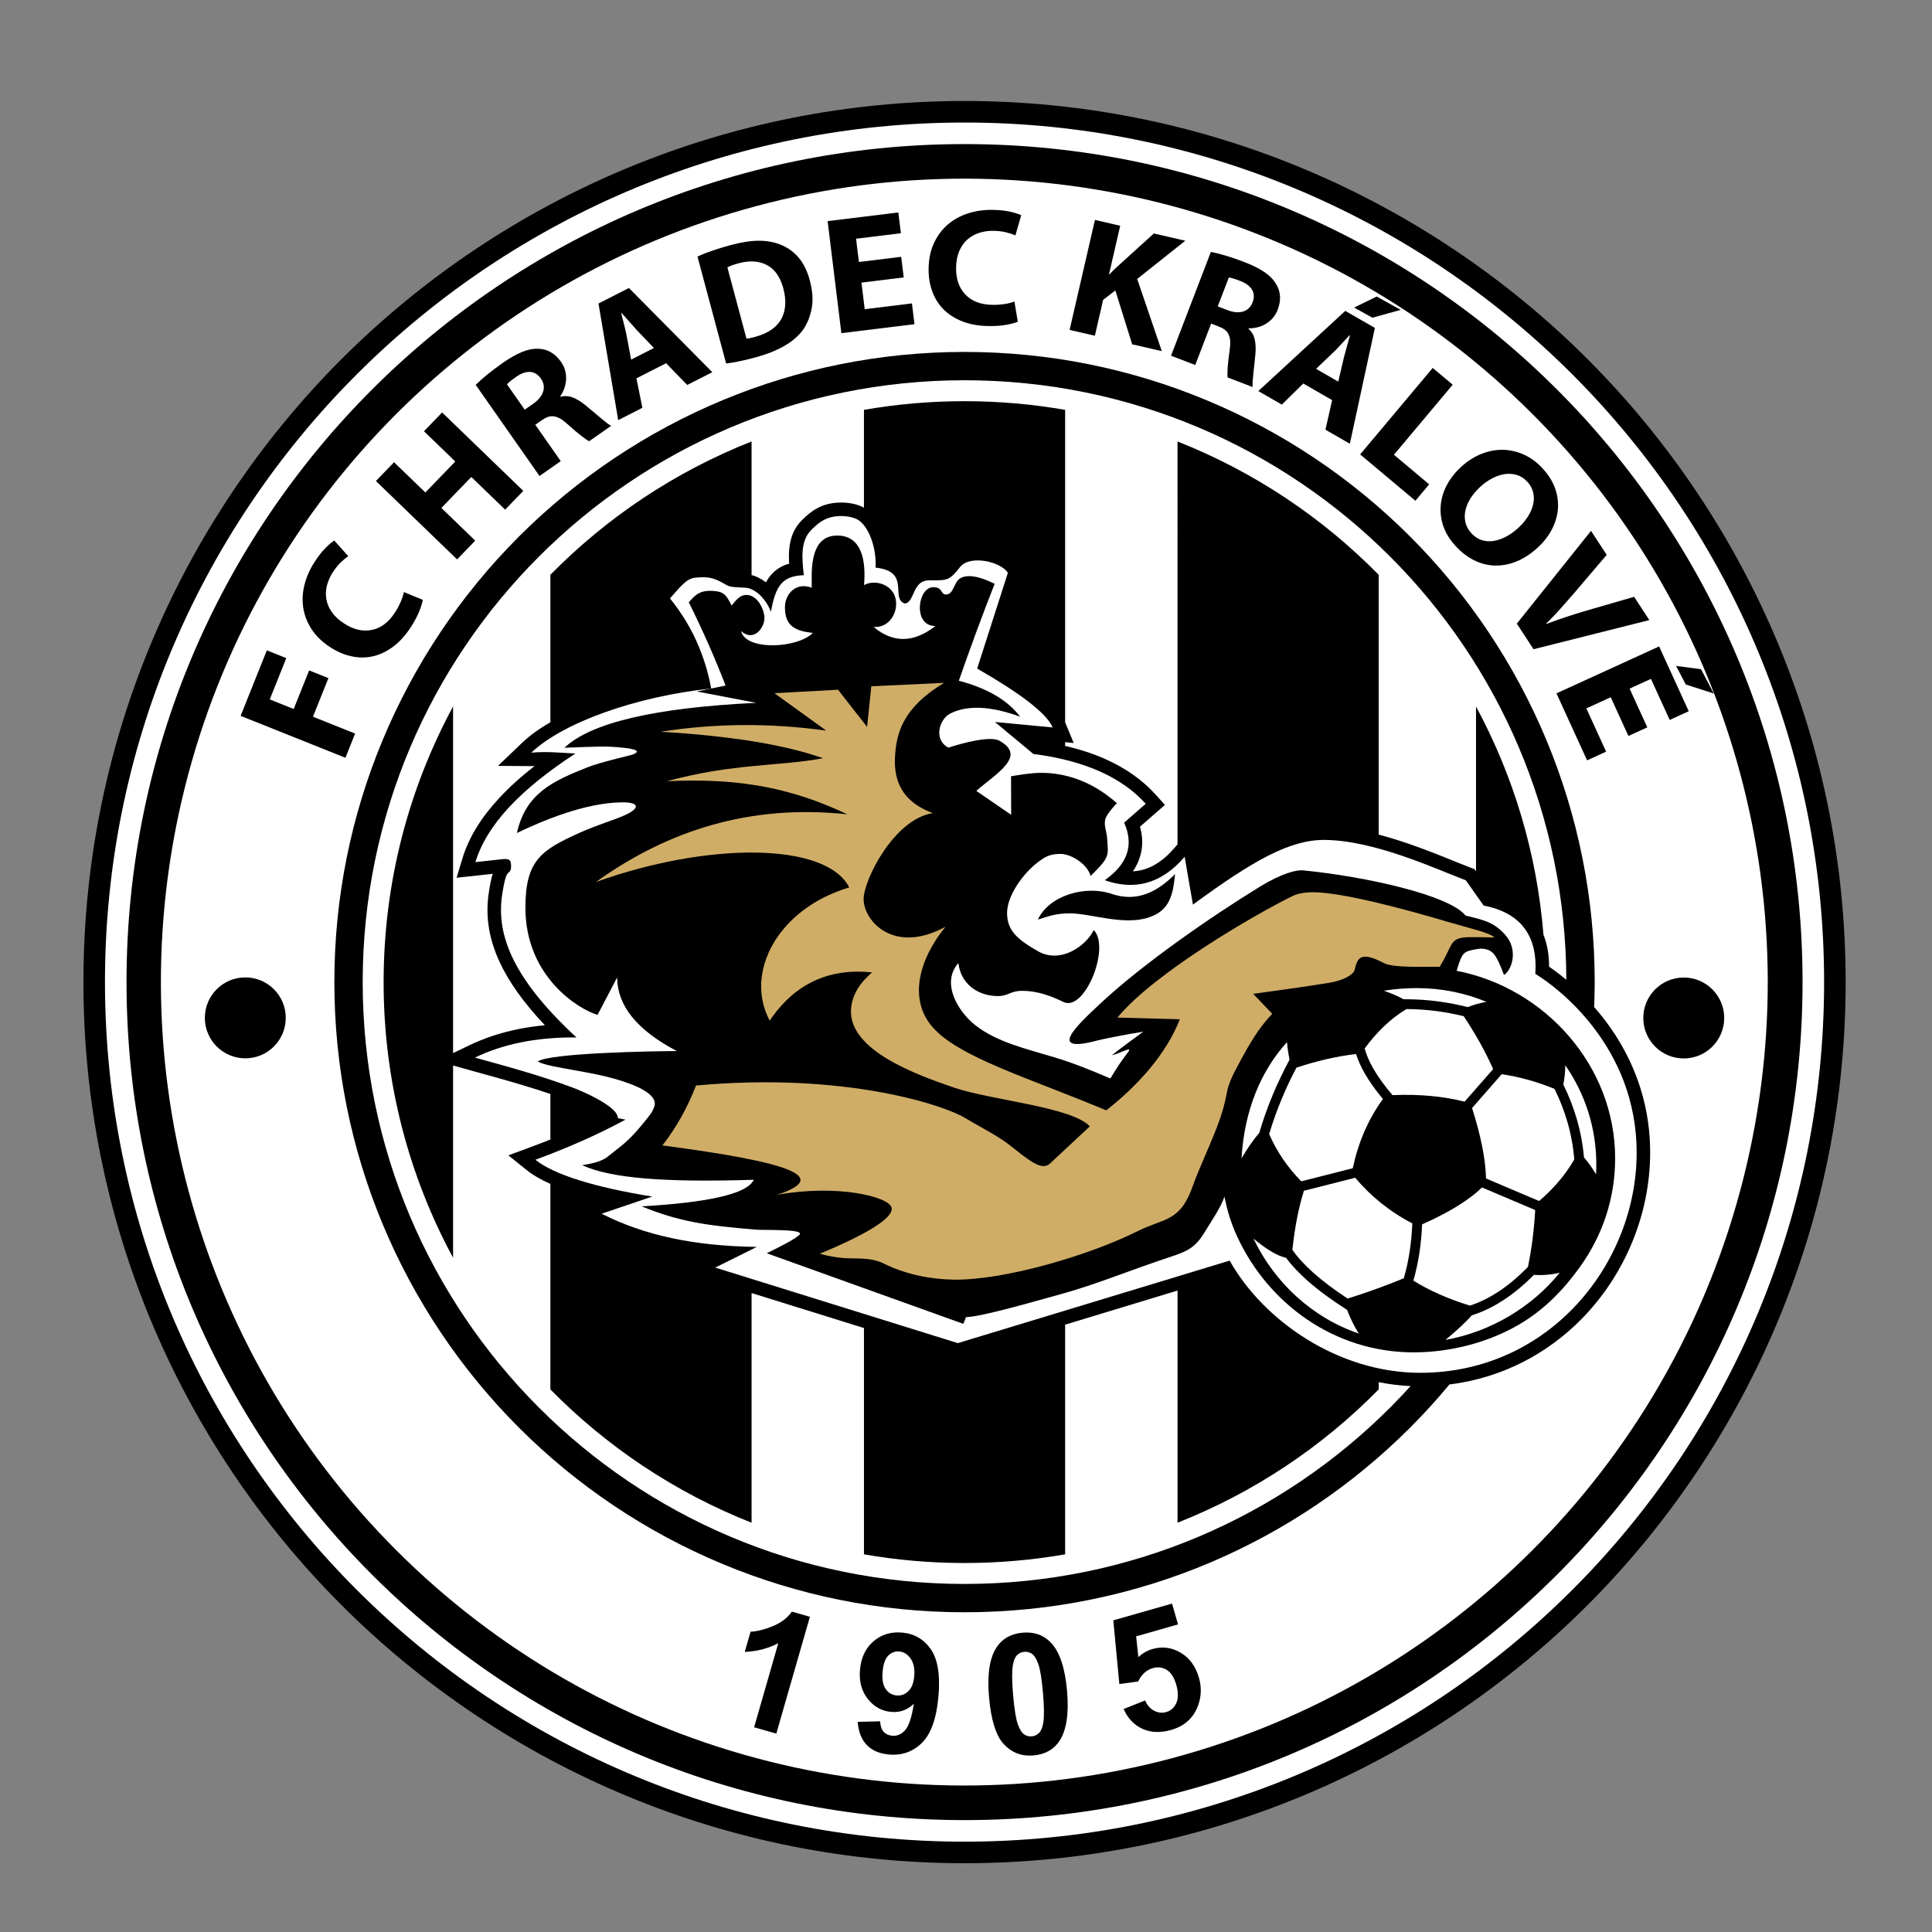 <?xml version="1.0" encoding="iso-8859-1"?>
<!-- Generator: Adobe Illustrator 24.0.1, SVG Export Plug-In . SVG Version: 6.00 Build 0)  -->
<svg version="1.1" id="Layer_1" xmlns="http://www.w3.org/2000/svg" xmlns:xlink="http://www.w3.org/1999/xlink" x="0px" y="0px"
	 viewBox="0 0 660 660" style="enable-background:new 0 0 660 660;" xml:space="preserve">
<rect x="0" y="0" width="660" height="660" fill="#808080" stroke="none"/>
<path d="M329.5,34.5c20.064,0,39.7,1.978,58.72,5.749c19.467,3.86,38.309,9.621,56.323,17.084
	c18.36,7.606,35.792,16.962,52.087,27.854c16.518,11.044,31.825,23.612,45.698,37.486c13.875,13.873,26.442,29.178,37.485,45.698
	c10.894,16.294,20.248,33.726,27.855,52.086c7.463,18.014,13.224,36.855,17.085,56.324c3.771,19.021,5.748,38.655,5.748,58.72
	c0,20.065-1.977,39.699-5.748,58.72c-3.86,19.468-9.622,38.31-17.085,56.324c-7.607,18.359-16.961,35.792-27.855,52.086
	c-11.043,16.519-23.611,31.825-37.485,45.699c-13.872,13.873-29.178,26.441-45.698,37.484
	c-16.294,10.893-33.727,20.249-52.087,27.854c-18.013,7.463-36.855,13.225-56.323,17.084c-19.021,3.772-38.656,5.749-58.72,5.749
	c-20.065,0-39.7-1.977-58.72-5.749c-19.469-3.86-38.31-9.621-56.323-17.084c-18.36-7.605-35.792-16.961-52.086-27.854
	c-16.519-11.043-31.825-23.611-45.699-37.484c-27.723-27.723-50.078-60.879-65.356-97.76C36.614,415.082,28.5,376.215,28.5,335.5
	c0-20.064,1.977-39.699,5.749-58.72c3.86-19.469,9.622-38.31,17.084-56.324c7.605-18.36,16.961-35.792,27.853-52.086
	c11.044-16.52,23.612-31.825,37.485-45.698c13.873-13.874,29.179-26.442,45.698-37.486c16.294-10.892,33.727-20.248,52.086-27.854
	c18.014-7.463,36.855-13.224,56.324-17.084C289.8,36.477,309.435,34.5,329.5,34.5z"/>
<path style="fill:#FFFFFF;" d="M329.5,41.861c39.719,0,77.636,7.916,112.254,22.257c35.98,14.906,68.325,36.714,95.37,63.759
	c27.044,27.044,48.852,59.389,63.758,95.368c14.342,34.619,22.258,72.535,22.258,112.255c0,39.719-7.916,77.635-22.258,112.254
	c-14.906,35.98-36.714,68.325-63.758,95.369c-27.044,27.044-59.39,48.852-95.37,63.758c-34.618,14.342-72.535,22.258-112.254,22.258
	c-39.72,0-77.636-7.916-112.254-22.258c-35.979-14.906-68.325-36.714-95.369-63.758C68.735,489.981,35.861,416.572,35.861,335.5
	c0-39.72,7.916-77.636,22.258-112.255c14.905-35.98,36.714-68.324,63.758-95.368c27.043-27.045,59.389-48.853,95.369-63.758
	C251.863,49.777,289.78,41.861,329.5,41.861z"/>
<path d="M329.5,49.222c79.039,0,150.609,32.05,202.419,83.859c51.808,51.811,83.86,123.379,83.86,202.419
	c0,79.039-32.052,150.609-83.86,202.419c-51.81,51.808-123.38,83.858-202.419,83.858c-79.04,0-150.609-32.051-202.419-83.858
	C75.272,486.109,43.222,414.539,43.222,335.5c0-79.04,32.05-150.609,83.859-202.419C178.891,81.272,250.461,49.222,329.5,49.222z"/>
<ellipse transform="matrix(0.707 -0.707 0.707 0.707 -140.726 331.257)" style="fill:#FFFFFF;" cx="329.5" cy="335.5" rx="274.5" ry="274.5"/>
<path d="M205.094,142.704c-0.803-0.671-1.649-1.383-2.534-2.137c-0.885-0.753-1.773-1.493-2.665-2.22
	c-1.444-1.177-2.853-2.031-4.225-2.558c-1.373-0.529-2.772-0.619-4.201-0.272l-0.098-0.142c0.53-0.741,0.973-1.575,1.328-2.499
	c0.356-0.923,0.576-1.905,0.661-2.943c0.085-1.037,0-2.095-0.254-3.174c-0.253-1.078-0.731-2.118-1.431-3.118
	c-2.013-2.874-4.564-4.37-7.654-4.488c-1.787-0.098-3.674,0.257-5.661,1.067c-1.988,0.809-4.182,2.054-6.585,3.737
	c-1.985,1.391-3.768,2.731-5.346,4.023c-1.577,1.29-2.883,2.461-3.915,3.509l21.789,31.117l7.254-5.08l-8.695-12.419l2.163-1.513
	c0.768-0.539,1.487-0.926,2.157-1.163c0.669-0.236,1.35-0.304,2.04-0.206c0.69,0.099,1.412,0.363,2.164,0.79
	c0.753,0.427,1.592,1.063,2.516,1.905c1.827,1.655,3.363,2.964,4.611,3.929c1.249,0.964,2.165,1.591,2.749,1.881l7.495-5.249
	c-0.378-0.201-0.883-0.545-1.513-1.036C206.615,143.956,205.898,143.376,205.094,142.704z M185.559,133.721
	c-0.456,1.531-1.598,2.934-3.423,4.212l-2.882,2.019l-6.07-8.669c0.212-0.242,0.566-0.572,1.062-0.988
	c0.496-0.417,1.191-0.94,2.088-1.568c1.697-1.188,3.276-1.746,4.734-1.673c1.459,0.073,2.692,0.827,3.699,2.264
	C185.751,130.723,186.015,132.192,185.559,133.721z"/>
<polygon points="531.712,236.862 542.173,259.746 548.677,256.773 541.922,241.998 550.247,238.191 556.294,251.421 
	562.746,248.473 556.698,235.244 563.982,231.914 570.394,245.942 576.899,242.97 566.779,220.833 "/>
<path d="M204.452,103.681l6.739,39.839l8.257-4.207l-2.037-10.069l10.138-5.165l7.21,7.433l8.571-4.367l-28.48-28.763
	L204.452,103.681z M217.479,112.71l5.909,6.169l-7.787,3.968l-1.571-8.381c-0.224-1.127-0.512-2.361-0.866-3.7
	c-0.353-1.339-0.668-2.581-0.944-3.725l0.158-0.08c0.781,0.844,1.627,1.793,2.538,2.849
	C215.826,110.865,216.68,111.833,217.479,112.71z"/>
<polygon points="144.835,147.317 155.534,157.649 145.308,168.239 134.609,157.906 128.415,164.319 156.152,191.104 
	162.344,184.691 150.781,173.523 161.007,162.935 172.571,174.101 178.764,167.689 151.028,140.904 "/>
<path d="M558.24,203.88l-16.551,4.793c-2.215,0.654-4.438,1.348-6.669,2.083c-2.232,0.734-4.46,1.524-6.685,2.372l-0.096-0.147
	c1.755-1.708,3.398-3.425,4.936-5.154c1.536-1.728,3.095-3.507,4.68-5.336l11.015-12.946l-5.359-8.198l-25.343,31.7l5.713,8.738
	l39.558-9.953L558.24,203.88z"/>
<polygon points="478.508,105.849 470.3,101.3 462.579,105.067 468.839,108.535 "/>
<path d="M136.874,205.609c-0.553,1.273-1.203,2.483-1.948,3.631c-2.172,3.345-4.804,5.331-7.894,5.958
	c-3.091,0.628-6.251-0.107-9.482-2.206c-1.791-1.163-3.182-2.451-4.175-3.864c-0.992-1.415-1.619-2.882-1.88-4.405
	c-0.262-1.521-0.202-3.067,0.182-4.637c0.382-1.569,1.053-3.093,2.011-4.568c0.895-1.378,1.796-2.505,2.707-3.383
	c0.912-0.877,1.771-1.588,2.581-2.136l-4.783-5.343c-0.745,0.448-1.729,1.277-2.948,2.491c-1.219,1.213-2.468,2.804-3.746,4.771
	c-1.64,2.525-2.798,5.13-3.472,7.816c-0.675,2.685-0.82,5.306-0.435,7.863c0.386,2.559,1.333,5.004,2.843,7.335
	c1.509,2.333,3.639,4.393,6.389,6.179c2.303,1.495,4.686,2.518,7.148,3.067c2.462,0.551,4.881,0.571,7.257,0.063
	c2.377-0.509,4.689-1.583,6.938-3.224c2.247-1.641,4.297-3.887,6.15-6.739c1.298-2.001,2.28-3.846,2.945-5.535
	c0.665-1.689,1.051-2.966,1.157-3.83l-6.46-2.657C137.79,203.222,137.428,204.338,136.874,205.609z"/>
<polygon points="585.446,236.914 581.094,228.599 572.574,227.498 575.893,233.836 "/>
<path d="M459.565,106.203l-29.703,27.395l8.032,4.621l7.326-7.203l9.862,5.674l-2.293,10.099l8.338,4.798l8.555-39.563
	L459.565,106.203z M460.141,118.316c-0.387,1.339-0.73,2.582-1.03,3.73l-1.945,8.32l-7.574-4.359l6.164-5.89
	c0.822-0.803,1.699-1.719,2.627-2.746c0.93-1.027,1.799-1.968,2.607-2.824l0.153,0.089
	C460.861,115.75,460.528,116.976,460.141,118.316z"/>
<polygon points="112.192,231.656 105.605,229.023 100.334,242.2 92.155,238.927 97.797,224.824 91.157,222.168 82.204,244.548 
	118.003,258.871 121.314,250.593 106.92,244.835 "/>
<path d="M404.91,82.235l-10.745-2.474l-11.563,10.488c-0.612,0.564-1.223,1.128-1.834,1.691c-0.611,0.564-1.212,1.169-1.802,1.816
	l-0.114-0.026l3.825-16.613l-8.63-1.987l-8.651,37.575l8.631,1.987l2.823-12.265l4.169-3.208l5.752,18.407l10.117,2.329
	l-8.408-24.654L404.91,82.235z"/>
<path d="M429.383,111.857c0.965-0.222,1.9-0.588,2.809-1.097c0.907-0.51,1.738-1.172,2.489-1.986c0.752-0.814,1.348-1.79,1.786-2.93
	c1.256-3.276,1.071-6.227-0.56-8.855c-0.917-1.537-2.267-2.903-4.049-4.097c-1.782-1.195-4.042-2.318-6.78-3.368
	c-2.263-0.869-4.371-1.596-6.325-2.183c-1.953-0.586-3.652-1.014-5.097-1.284l-13.613,35.463l8.268,3.173l5.433-14.152l2.464,0.945
	c0.875,0.336,1.599,0.717,2.17,1.14c0.57,0.423,1.007,0.947,1.31,1.575c0.304,0.627,0.49,1.373,0.557,2.236
	c0.066,0.864,0.007,1.914-0.173,3.151c-0.351,2.439-0.577,4.446-0.679,6.021c-0.101,1.574-0.109,2.685-0.022,3.331l8.543,3.278
	c-0.046-0.426-0.043-1.037,0.013-1.833c0.053-0.796,0.134-1.715,0.24-2.757c0.107-1.042,0.225-2.14,0.354-3.296
	c0.129-1.155,0.247-2.305,0.351-3.45c0.168-1.856,0.087-3.501-0.243-4.934c-0.329-1.434-1.036-2.646-2.124-3.634l0.062-0.16
	C427.479,112.18,428.419,112.08,429.383,111.857z M424.69,106.41c-1.525,0.478-3.327,0.317-5.407-0.482l-3.285-1.261l3.793-9.88
	c0.319,0.04,0.79,0.15,1.414,0.328c0.622,0.178,1.444,0.463,2.466,0.855c1.935,0.743,3.279,1.739,4.035,2.99
	c0.756,1.25,0.819,2.693,0.191,4.331C427.282,104.892,426.213,105.933,424.69,106.41z"/>
<polygon points="496.263,131.426 489.434,125.696 464.649,155.232 483.52,171.066 488.227,165.457 476.185,155.353 "/>
<path d="M530.051,181.029c1.185-2.205,1.895-4.491,2.127-6.856c0.233-2.366-0.059-4.755-0.876-7.164
	c-0.815-2.41-2.256-4.736-4.321-6.982c-1.959-2.129-4.119-3.716-6.477-4.76c-2.36-1.045-4.768-1.579-7.225-1.603
	c-2.458-0.024-4.903,0.458-7.335,1.446c-2.433,0.989-4.716,2.465-6.85,4.426c-2.021,1.861-3.624,3.906-4.81,6.138
	c-1.185,2.232-1.888,4.539-2.108,6.919c-0.219,2.38,0.073,4.754,0.877,7.122c0.804,2.368,2.199,4.631,4.184,6.79l0.04,0.043
	c1.959,2.129,4.076,3.756,6.35,4.876c2.276,1.122,4.634,1.715,7.077,1.779c2.443,0.064,4.908-0.411,7.397-1.423
	c2.488-1.014,4.897-2.591,7.227-4.734C527.292,185.24,528.865,183.234,530.051,181.029z M523.73,172.381
	c-0.329,1.388-0.929,2.765-1.802,4.126c-0.873,1.36-1.941,2.621-3.205,3.784c-1.403,1.29-2.833,2.313-4.289,3.068
	c-1.457,0.754-2.89,1.237-4.303,1.448c-1.414,0.21-2.755,0.103-4.026-0.322c-1.272-0.424-2.424-1.198-3.456-2.32l-0.04-0.043
	c-1.005-1.094-1.667-2.306-1.983-3.636c-0.315-1.329-0.323-2.69-0.023-4.081c0.301-1.393,0.881-2.775,1.741-4.151
	c0.86-1.374,1.964-2.682,3.311-3.921c1.32-1.213,2.707-2.198,4.164-2.952c1.456-0.755,2.897-1.23,4.322-1.426
	c1.428-0.196,2.796-0.087,4.109,0.326c1.312,0.413,2.484,1.181,3.516,2.304c1.033,1.122,1.699,2.355,2.003,3.698
	C524.069,169.624,524.057,170.99,523.73,172.381z"/>
<path d="M330.418,81.872c1.152-1.029,2.496-1.797,4.029-2.305c1.534-0.506,3.181-0.745,4.94-0.714
	c1.643,0.029,3.078,0.196,4.303,0.504c1.227,0.307,2.286,0.66,3.178,1.057l1.998-6.888c-0.776-0.395-2-0.789-3.675-1.18
	c-1.674-0.392-3.685-0.608-6.031-0.649c-3.01-0.053-5.832,0.346-8.468,1.197c-2.635,0.851-4.934,2.117-6.9,3.799
	c-1.964,1.683-3.537,3.782-4.714,6.297c-1.178,2.517-1.795,5.414-1.854,8.694c-0.047,2.746,0.347,5.308,1.186,7.687
	c0.838,2.38,2.103,4.444,3.793,6.189c1.69,1.745,3.827,3.138,6.409,4.174c2.582,1.037,5.574,1.585,8.976,1.645
	c2.385,0.042,4.47-0.104,6.254-0.435c1.785-0.331,3.072-0.682,3.86-1.049l-1.17-6.886c-0.906,0.365-2.044,0.651-3.418,0.856
	c-1.371,0.206-2.741,0.296-4.11,0.272c-3.987-0.07-7.065-1.248-9.235-3.537c-2.169-2.288-3.222-5.358-3.153-9.209
	c0.036-2.135,0.392-3.999,1.065-5.589C328.353,84.211,329.267,82.901,330.418,81.872z"/>
<path d="M272.647,87.805c-1.763-1.975-3.838-3.413-6.225-4.314c-2.168-0.84-4.588-1.258-7.258-1.253
	c-2.671,0.005-5.837,0.498-9.5,1.48c-2.153,0.577-4.213,1.198-6.181,1.864c-1.966,0.665-3.704,1.358-5.211,2.077l9.787,36.527
	c1.097-0.137,2.463-0.364,4.097-0.684c1.636-0.32,3.586-0.784,5.852-1.391c3.777-1.012,7.054-2.305,9.83-3.877
	c2.776-1.573,4.962-3.462,6.558-5.666c1.398-2.034,2.362-4.443,2.89-7.23c0.528-2.787,0.314-5.967-0.644-9.54
	C275.744,92.444,274.412,89.78,272.647,87.805z M268.214,104.569c-0.178,1.826-0.691,3.423-1.538,4.795
	c-0.846,1.372-2.004,2.531-3.47,3.477c-1.468,0.945-3.184,1.682-5.147,2.209c-0.528,0.141-1.07,0.276-1.622,0.404
	c-0.553,0.128-1.028,0.207-1.425,0.235l-6.53-24.369c0.358-0.175,0.849-0.385,1.47-0.631c0.623-0.246,1.406-0.495,2.35-0.748
	c3.777-1.012,7.008-0.812,9.694,0.601c2.686,1.412,4.552,4.071,5.599,7.976C268.186,100.727,268.394,102.744,268.214,104.569z"/>
<polygon points="295.402,105.627 294.287,96.542 308.723,94.77 307.859,87.729 293.423,89.501 292.446,81.553 307.756,79.673 
	306.884,72.575 282.726,75.541 287.425,113.811 312.399,110.745 311.528,103.647 "/>
<path d="M409.573,573.127c-1.128-3.917-3.217-6.771-6.266-8.56c-3.036-1.783-6.246-2.197-9.61-1.236
	c-1.77,0.506-3.371,1.422-4.82,2.755l-0.754-7.082l14.31-4.085l-2.049-7.112l-20.061,5.724l2.06,21.757l6.413-0.86
	c1.176-2.425,2.85-3.954,5.025-4.573c1.742-0.497,3.337-0.292,4.775,0.617c1.448,0.906,2.519,2.58,3.218,5.009
	c0.749,2.596,0.757,4.703,0.034,6.31c-0.727,1.598-1.886,2.628-3.471,3.08c-1.381,0.393-2.752,0.245-4.101-0.46
	c-1.347-0.696-2.383-1.87-3.088-3.517l-7.333,2.931c1.401,3.2,3.544,5.448,6.415,6.757c2.87,1.31,6.129,1.44,9.787,0.396
	c4.571-1.305,7.634-4.067,9.205-8.306C410.413,579.573,410.512,576.387,409.573,573.127z"/>
<path d="M308.162,557.711c-3.82-0.331-7.085,0.67-9.771,2.987c-2.698,2.324-4.235,5.552-4.603,9.698
	c-0.352,3.974,0.538,7.298,2.658,9.982c2.121,2.673,4.798,4.161,8.026,4.439c2.96,0.256,5.535-0.672,7.714-2.79
	c-0.729,4.659-1.728,7.677-3.006,9.059c-1.268,1.386-2.708,2.009-4.331,1.869c-1.291-0.111-2.288-0.572-3.006-1.381
	c-0.718-0.809-1.104-1.993-1.158-3.548L293,588.204c0.265,3.424,1.31,6.071,3.136,7.943c1.826,1.874,4.339,2.943,7.547,3.22
	c4.46,0.388,8.225-0.955,11.297-4.012c3.072-3.068,4.942-8.328,5.604-15.801c0.649-7.33-0.222-12.713-2.602-16.145
	C315.592,559.971,312.325,558.071,308.162,557.711z M312.314,572.639c-0.203,2.302-0.874,4.006-2.02,5.106
	c-1.137,1.098-2.469,1.577-3.978,1.446c-1.566-0.136-2.819-0.867-3.751-2.192c-0.933-1.316-1.286-3.3-1.052-5.934
	c0.23-2.605,0.874-4.438,1.938-5.494c1.057-1.06,2.32-1.525,3.772-1.398c1.528,0.132,2.822,0.942,3.864,2.439
	C312.13,568.102,312.54,570.111,312.314,572.639z"/>
<path d="M263.917,555.559c-2.843,1.15-5.354,1.764-7.512,1.848l-1.987,6.916c4.116-0.166,7.932-1.158,11.456-2.976l-8.259,28.722
	l7.583,2.167l11.48-39.921l-6.155-1.76C268.968,552.735,266.764,554.399,263.917,555.559z"/>
<path d="M359.042,561.202c-2.485-2.646-5.714-3.8-9.697-3.454c-3.972,0.345-6.942,2.02-8.911,5.014
	c-2.385,3.628-3.242,9.311-2.561,17.046c0.693,7.879,2.398,13.252,5.112,16.109c2.716,2.866,6.069,4.115,10.052,3.771
	c3.982-0.347,6.953-2.012,8.922-5.007c2.383-3.636,3.239-9.339,2.556-17.104C363.829,569.786,362.001,564.325,359.042,561.202z
	 M356.383,588.613c-0.273,1.605-0.759,2.745-1.451,3.412c-0.69,0.678-1.514,1.056-2.468,1.141c-0.946,0.082-1.814-0.151-2.61-0.678
	c-0.789-0.539-1.504-1.682-2.15-3.445c-0.635-1.757-1.176-5.044-1.599-9.863c-0.424-4.819-0.45-8.266-0.094-10.35
	c0.272-1.604,0.759-2.744,1.45-3.421c0.692-0.667,1.516-1.047,2.46-1.128c0.955-0.084,1.822,0.149,2.621,0.687
	c0.789,0.547,1.506,1.699,2.151,3.455c0.637,1.767,1.176,5.053,1.6,9.872C356.716,583.112,356.74,586.55,356.383,588.613z"/>
<path d="M83.799,333.895c7.631,0,13.822,6.189,13.822,13.821c0,7.633-6.19,13.823-13.822,13.823
	c-7.633,0-13.822-6.189-13.822-13.823C69.976,340.083,76.166,333.895,83.799,333.895z"/>
<path d="M575.194,333.938c7.633,0,13.822,6.189,13.822,13.822c0,7.632-6.189,13.822-13.822,13.822
	c-7.632,0-13.823-6.19-13.823-13.822C561.371,340.127,567.561,333.938,575.194,333.938z"/>
<path d="M563.72,393.785c0.01-14.522-4.065-26.653-9.585-36.394c-2.901-5.121-6.214-9.576-9.545-13.377
	c0.111-2.826,0.183-5.663,0.183-8.514c0-29.093-5.808-56.886-16.328-82.282c-10.94-26.405-26.924-50.123-46.733-69.931
	c-19.808-19.809-43.525-35.793-69.932-46.732c-25.396-10.522-53.189-16.329-82.281-16.329c-29.093,0-56.886,5.808-82.281,16.329
	c-26.404,10.938-50.123,26.923-69.932,46.732s-35.793,43.526-46.732,69.932c-10.521,25.395-16.328,53.189-16.328,82.281
	c0,29.092,5.808,56.885,16.328,82.281c10.939,26.405,26.924,50.122,46.732,69.932c19.809,19.809,43.527,35.793,69.932,46.732
	c25.396,10.521,53.188,16.328,82.281,16.328c59.435,0,113.253-24.102,152.212-63.06c4.701-4.701,9.179-9.628,13.432-14.753
	c18.105-2.261,33.546-10.582,45.17-22.404C555.12,435.497,563.707,414.76,563.72,393.785z"/>
<path style="fill:#FFFFFF;" d="M470.986,474.637c-19.308,19.631-42.668,35.264-68.724,45.541v-79.309l-38.395,11.655v78.457
	c-11.163,1.95-22.647,2.966-34.368,2.966c-11.716,0-23.196-1.015-34.356-2.964v-77.302l-38.394-11.957v78.458
	c-26.056-10.274-49.415-25.904-68.724-45.533v-70.204c-3.266-1.457-5.971-3.009-8.016-4.654l-6.344-5.107l7.645-2.828
	c2.243-0.829,4.481-1.692,6.714-2.581v-15.544c-8.142-2.773-16.105-4.981-23.225-6.946c-1.292-0.358-2.558-0.708-3.793-1.051
	l-6.23-1.735v65.662c-15.134-28.018-23.727-60.088-23.727-94.161c0-34.074,8.592-66.144,23.727-94.162v118.42l5.453-2.627
	c5.006-2.411,10.541-4.288,16.692-5.542c2.931-0.596,6-1.051,9.219-1.353c-7.562-8-12.492-15.153-15.507-21.696
	c-4.13-8.961-4.751-16.795-3.574-24.069l-0.007-0.001c0.243-1.615,0.505-2.953,0.749-4.017c0.175-0.765,0.351-1.413,0.514-1.939
	l-5.417,0.589l-6.922,0.752l2.025-6.681c2.123-7.008,6.291-13.804,12.476-20.479c3.434-3.707,7.491-7.38,12.167-11.037
	c-0.236,0.019-0.471,0.04-0.706,0.061l-11.807-0.086l8.174-7.83c2.569-2.462,5.863-4.843,9.719-7.085v-50.366
	c19.308-19.629,42.667-35.259,68.724-45.535v45.634c1.691,0.422,3.365,1.286,4.9,2.496c0.492-0.907,1.048-1.724,1.684-2.464
	c1.683-1.961,3.702-3.225,6.259-3.926c-0.11-1.783-0.123-3.533,0.059-5.254c0.386-3.683,1.609-6.993,4.419-9.716
	c1.436-1.394,2.909-2.769,5.015-3.921c2.186-1.195,4.807-1.984,8.274-1.987c1.641-0.002,3.238,0.192,4.624,0.539
	c1.154,0.289,2.226,0.704,3.16,1.214v-33.416c11.16-1.948,22.64-2.963,34.356-2.963c11.721,0,23.205,1.017,34.368,2.967v106.728
	l2.932,7.074l-2.932-0.279v1.273c5.011,1.158,9.551,2.644,13.625,4.45c7.098,3.148,12.854,7.252,17.338,12.227l3.132,3.476
	l-3.53,3.084l-4.989,4.36c1.081,3.812,0.999,7.424-0.196,10.867c-0.531,1.524-1.275,2.982-2.227,4.377
	c1.255-0.063,2.477-0.263,3.664-0.605c3.677-1.056,7.181-3.486,10.503-7.355l1.075-1.252V150.821
	c26.056,10.278,49.415,25.91,68.724,45.54v88.75c9.577,2.518,18.812,6.247,25.857,9.098c2.06,0.834,3.925,1.588,5.556,2.211
	l1.314,0.503l0.52,0.736v-56.3c12.711,23.538,20.779,49.94,23.042,77.978c1.278,3.189,1.922,6.819,1.92,10.9
	c1.655,1.126,3.677,2.629,5.894,4.483c-0.21-56.456-23.177-107.557-60.216-144.595c-37.208-37.208-88.608-60.226-145.372-60.226
	c-56.764,0-108.164,23.017-145.372,60.226c-37.209,37.208-60.226,88.608-60.226,145.373c0,56.765,23.017,108.164,60.226,145.372
	c37.208,37.209,88.608,60.227,145.372,60.227c56.765,0,108.164-23.018,145.372-60.227c2.395-2.394,4.728-4.851,7.003-7.36
	c-3.685-0.175-7.322-0.631-10.889-1.342V474.637z"/>
<path style="fill:#FFFFFF;" d="M524.492,332.697c0.867-13.106-5.02-20.889-17.662-23.349l-6.077-8.608
	c-10.468-4.002-31.247-13.664-48.205-13.809c-11.727-0.1-24.224,6.827-45.027,22.101l-2.827-16.335
	c-7.874,9.17-17.01,11.635-27.298,7.995c7.672-5.421,10.102-11.837,6.632-19.671l7.367-6.438
	c-7.995-8.87-20.613-14.739-38.379-17.017l-13.144-10.928l19.722,1.868c-2.01-4.849-11.192-11.723-25.777-20.122l10.488-32.69
	c-2.327-3.812-12.888-6.244-16.265-2.059c-3.735,4.627-4.042,4.658-10.509,4.612c-3.907-0.028-4.79,3.091-5.915,5.446
	c-0.906,1.898-2.179,3.374-3.718,1.741c-2.678-2.844,2.212-10.366-8.805-11.523c0.382-5.918-1.816-13.302-5.611-16.088
	c-1.278-0.938-3.656-1.538-6.124-1.535c-5.169,0.006-7.656,2.264-10.072,4.606c-3.841,3.723-3.386,9.42-2.689,15.602
	c-7.297,0.243-9.646,3.544-11.24,12.529c-1.717-4.587-5.438-8.019-8.604-8.235c-3.297-0.226-5.09-0.102-6.51-0.907
	c-3.877-2.2-5.633-3.12-10.891-2.514c-2.986,0.344-5.128,3.34-8.482,7.054c7.472,9.209,11.999,19.535,14.085,30.786
	c-25.601,2.662-50.774,11.689-61.452,21.919c5.131-0.502,9.911,0.045,15.08,0.28c-18.878,12.292-30.335,24.441-34.172,37.104
	l9.633-1.047c2.303-0.145,2.543,0.575,2.543,2.686c0,1.801-0.92,1.572-1.566,2.898c-0.209,0.429-0.825,2.279-1.396,6.09
	c-2.111,12.909,2.211,27.914,25.307,49.272c-13.995-0.137-25.343,2.372-34.697,6.878c9.904,2.76,21.811,5.875,33.788,10.399
	c2.924,1.105,15.133,6.3,15.062,10.303l2.601,0.489c-10.058,5.444-20.356,9.858-30.786,13.715
	c6.316,5.084,20.455,9.454,39.932,12.565l-17.314,5.864c14.645,7.412,31.472,11.024,53.022,11.346l-14.206,7.052l82.884,25.81
	l92.851-28.183c11.569,20.555,37.12,38.322,65.116,38.322c44.002,0,73.901-37.197,73.924-75.186
	C559.134,357.694,532.237,337.343,524.492,332.697z"/>
<path d="M418.296,408.776c-1.186,3.562-4.175,7.957-7.178,12.794c-3.282,5.287-6.635,6.243-12.501,8.199
	c-12.929,4.309-24.514,9.123-36.086,12.295c-9.484,2.599-26.658,7.635-32.553,7.911c-0.143,0.52-0.37,1.06-0.9,2.268L261.93,428.13
	c3.894-1.918,10.655-5.276,11.31-6.524c0.943-1.797-12.322-1.307-15.081-1.539c-17.353-1.452-26.168-2.764-38.954-7.957
	c21.99-1.285,35.985-4.079,38.292-9.076c-30.89,0.955-48.899-0.542-58.643-4.993c7.067-1.016,8.511-2.746,9.425-3.455
	c5.192-4.036,7.116-5.493,11.764-11.238c1.767-2.185,2.835-3.382,3.495-5.373c1.516-4.568-8.475-7.768-9.217-8.043
	c-10.887-4.038-26.613-4.976-30.613-7.32c4.268-2.945,39.896-3.543,47.505-3.559c-13.976-7.324-20.335-15.766-20.385-25.133
	l-6.699,12.778c-6.337-1.869-24.647-12.945-24.642-36.642c0.003-16.139,5.428-19.681,18.496-25.563
	c5.974-2.689,11.749-4.321,15.603-6.077c5.157-2.347,4.9-4.394-1.222-4.324c-12.81,0.147-27.715,6.596-35.778,10.469
	c3.039-13.811,12.733-17.875,24.119-22.444c4.396-1.764,14.283-3.939,15.429-4.363c3.408-1.262-0.043-1.982-2.937-2.287
	c-6.644-0.7-8.679-0.429-20.382-0.017c9.016-8.555,30.844-13.673,65.485-15.358l-20.246-3.873l9.81-2.024
	c-3.669-9.53-7.872-19.013-12.568-28.45c1.927-2.101,3.359-4.021,7.646-3.912c4.124,0.105,5.095,1.161,6.98,5.028
	c1.662-2.066,2.988-3.63,5.026-3.63c4.036,0,6.164,5.335,6.201,7.742c0.056,3.616-3.724,8.419-7.98,4.615
	c1.537,6.764,19.244,5.963,24.503,0.632c-5.664-0.666-9.587-2.063-9.521-8.887c0.044-4.562,3.918-8.583,9.137-6.548
	c0.197-3.31-1.593-17.841,8.693-17.84c8.387,0,9.92,8.511,9.179,16.934c3.954-2.242,11.26,0.008,10.962,6.774
	c-0.182,4.126-3.229,7.892-7.71,7.513c6.593,5.503,13.628,5.576,21.153-0.314c-4.087,0.06-5.579-3.592-5.297-7.078
	c0.257-3.175,1.985-6.212,4.565-6.186c3.454,0.034,2.283,2.541,4.426,2.503c1.936-0.035,2.387-2.46,3.63-4.434
	c0.952-1.512,4.125-3.591,12.897,0.787c-4.311,10.965-8.388,22.001-12.233,33.105c10.045,2.659,16.84,6.843,20.943,12.288
	c-12.865-4.743-20.104-3.056-24.012-0.996c-3.559,1.874-5.742,8.796-0.491,11.57c5.141-1.712,14.368-4.071,17.418-2.371
	c9.513,5.303-1.047,11.116-7.89,17.138l11.903,8.168l-0.035-13.162c2.143-0.333,6.29-1.142,10.113-1.166
	c13.782-0.084,22.818,7.583,26.051,10.351c-0.825,0.833-3.026,3.271-3.736,4.871c-1.046,2.357,0.239,4.372,0.414,7.408
	c0.324,5.638,1.116,5.984-5.685,12.615c-1.007-4.068-6.687-7.572-10.28-7.554c-3.176,0.016-4.808,0.725-6.962,2.276
	c-6.105,4.396-11.271,12.232-11.275,17.849c-0.004,6.169,3.619,9.15,10.612,13.147c7.576,4.33,16.305-1.712,18.989-7.26
	c5.812,5.849-3.049,28.059-10.333,24.574c-3.184-1.524-8.209-3.846-14.28-3.805c-4.051,0.028-4.553,1.887-8.479,1.785
	c-6.609-0.176-12.264-4.121-13.159-11.281c-6.113,6.982,0.142,16.824,5.83,21.257c7.451,5.809,17.252,8.008,27.04,10.956
	c6.404,1.928,12.583,4.436,19.071,7.232c2.587-4.272,2.995-4.933,6.109-9.11c1.606-2.157-2.906,0.628-5.585,1.152
	c3.283-2.627,7.052-5.353,10.716-8.034c-4.76,0.683-14.284,2.622-15.43,2.932c-18.084,4.904-6.904-5.364,0.733-12.525
	c14.181-13.295,37.711-29.66,54.607-39.996c7.324-4.481,12.37-5.754,14.664-5.529c21.645,2.125,49.975,8.505,55.513,15.43
	c5.966,1.504,9.535,2.069,13.617,6.669c4.346,4.896,2.401,11.789-0.488,13.637c-1.392-3.645-2.093-5.309-3.282-6.931
	c-1.572-2.142-4.277-2.217-5.795-1.938c-4.716,0.866-5.099,0.778-7.09,7.445c30.174,5.831,54.145,32.486,54.145,64.036
	c0,13.832-4.359,26.445-12.047,37.164c-5.491,7.658-12.082,14.497-20.485,19.464c-10.565,6.247-23.589,9.681-36.319,9.681
	c-27.222,0-49.767-16.808-60.271-39.556C420.609,418.053,419.218,413.564,418.296,408.776z"/>
<path style="fill:#D0AD67;" d="M510.567,320.266c-2.17-1.825-7.453-2.827-16.307-5.446c-14.405-4.262-35.163-9.846-45.32-10.014
	c-3.223-0.052-5.723,0.489-7.417,1.313c-11.678,5.678-46.966,25.942-59.779,41.492l21.307,0.589
	c-4.595,11.752-14.123,22.475-25.146,31.117c-26.428-11.11-50.504-18.159-59.446-28.573c-8.256-9.616-4.343-23.27,4.536-34.145
	c-17.743,9.66-27.936-2.044-27.967-9.42c-0.028-6.524,10.35-27.352,23.655-29.409c-11.86-4.373-13.436-12.727-12.888-20.018
	c0.565-7.52,2.729-16.037,16.694-24.474l-24.83,1.163l-1.447,13.872l-9.935-12.693l-21.721,1.186l17.705,12.783
	c-19.505-2.699-38.331-2.482-56.538,0.39c22.677,1.342,41.712,4.189,55.451,9.038c-15,2.818-30.763,1.696-53.36,7.862
	c25.586-1.261,43.322,2.654,61.666,11.305c-33.181-3.557-61.281,5.476-85.906,23.123c38.208-13.716,78.629-13.705,86.544,1.851
	c-24.502,7.298-35.91,29.177-27.174,45.505c8.633-12.792,20.421-17.994,34.997-16.487c-4.839,4.109-6.998,8.475-7.222,12.751
	c-0.73,13.97,22.638,22.329,35.294,26.641c12.55,4.275,39.96,6.527,46.303,13.204l-13.608,12.701
	c-2.96,2.768-7.566-1.435-14.253-6.635c-3.91-3.04-10.841-6.493-14.523-8.796c-7.091-4.432-41.304-15.909-92.162-11.21
	c-2.944,7.614-6.773,14.436-11.486,20.462c44.255,5.81,57.523,10.803,39.177,16.872c20.654-3.723,38.09,0.622,39.113,4.338
	c0.944,3.429-8.391,9.09-24.517,15.781c3.073,0.865,5.663,1.301,8.512,1.505c3.956,0.284,8.88-0.395,13.515,1.923
	c7.253,3.629,15.888,5.327,23.725,5.43c17.307,0.231,46.111-8.213,62.926-16.618c8.958-4.479,14.469-2.929,18.845-15.651
	c1.855-5.397,7.199-16.562,9.442-23.424c3.444-10.53,0.331-7.482,7.293-20.154c4.325-7.87,6.803-11.21,10.307-14.977l-6.499-6.809
	c13.694-1.888,17.634-2.447,25.953-3.771c4.462-0.711,8.313-2.626,8.737-4.567c0.87-3.975,2.076-6.344,9.941-2.169
	c3.196,1.695,13.967,1.191,19.068,1.254c5.053-8.152,2.898-10.167,11.297-10.12C505.038,320.15,507.567,320.162,510.567,320.266z"/>
<path style="fill:#FFFFFF;" d="M433.568,387.429c2.538,5.803,6.108,11.211,10.97,16.119l17.582-4.46
	c1.87-8.736,5.217-16.663,10.308-23.639c-2.457-2.959-4.57-5.887-6.236-8.804c-1.256-2.2-2.252-4.392-2.946-6.584
	c-6.969,0.838-13.745,2.451-20.37,4.671c-1.846,3.511-3.496,7.01-4.955,10.501C436.211,379.316,434.764,383.382,433.568,387.429z"/>
<path style="fill:#FFFFFF;" d="M524,435.51c-3.434,3.484-6.962,6.397-10.539,8.717c-3.534,2.292-7.109,4.001-10.683,5.107
	c-1.86,2.184-5.007,5.088-8.98,8.392c15.502-2.749,29.583-11.278,39.028-22.942C529.856,435.475,526.914,435.724,524,435.51z"/>
<path style="fill:#FFFFFF;" d="M531.035,371.98c-5.952-2.439-11.961-4.112-18.029-5.019l-10.126,11.558
	c3.03,9.537,4.619,17.56,4.767,24.07l18.116,7.691c4.89-4.099,9.032-8.982,12.037-14.2c-0.342-4.29-1.129-8.631-2.391-12.952
	C534.317,379.39,532.866,375.66,531.035,371.98z"/>
<path style="fill:#FFFFFF;" d="M511.634,441.414c3.497-2.269,6.962-5.157,10.347-8.643c1.316-6.5,2.124-12.968,2.461-19.404
	l-18.192-7.724c-4.139,4.166-11.422,8.648-20.439,12.61c-0.144,3.326-0.44,6.579-0.924,9.77c-0.485,3.185-1.157,6.33-2.053,9.446
	c5.377,3.395,12.031,6.31,19.3,8.542C505.308,444.993,508.487,443.455,511.634,441.414z"/>
<path style="fill:#FFFFFF;" d="M534.724,363.906c-0.023,2.24-0.227,4.438-0.681,6.582c1.912,3.848,3.435,7.766,4.585,11.706
	c1.285,4.402,2.102,8.821,2.48,13.194c1.352,1.527,2.73,3.477,4.13,5.756c0.055-1.127,0.081-2.268,0.081-3.416
	C545.321,385.19,541.411,373.546,534.724,363.906z"/>
<path style="fill:#FFFFFF;" d="M462.953,402.342l-17.515,4.443c-1.852,5.871-3.138,12.641-3.941,20.181
	c1.842,2.638,4.302,5.291,7.308,7.959c3.251,2.885,7.137,5.78,11.569,8.686c6.574-2.063,12.975-4.368,19.188-6.938
	c0.874-3.015,1.527-6.061,1.998-9.149c0.481-3.164,0.771-6.354,0.908-9.59C474.585,413.825,468.187,408.544,462.953,402.342z"/>
<path style="fill:#FFFFFF;" d="M434.818,373.943c1.66-3.967,3.56-7.948,5.708-11.944c-0.417-2.06-0.705-4.055-0.874-5.991
	c-8.953,9.869-14.566,23.363-15.527,39.672c-0.001,0.01-0.001,0.018-0.002,0.027c2.01-3.405,4.032-6.375,6.069-8.702
	C431.455,382.663,432.993,378.309,434.818,373.943z"/>
<path style="fill:#FFFFFF;" d="M491.307,342.095c3.526,0.468,6.891,1.136,10.094,1.947c2.185-0.851,4.318-1.439,6.399-1.793
	c-7.315-3.026-15.354-4.698-23.79-4.698c-3.88,0-7.644,0.304-11.269,0.901c2.632,0.907,4.891,1.872,6.713,2.903
	C483.583,341.323,487.535,341.594,491.307,342.095z"/>
<path style="fill:#FFFFFF;" d="M475.7,374.114c9.24-0.395,17.396,0.407,24.625,2.231l9.749-11.127
	c-2.741-6.234-6.173-12.225-10.046-18.059c-2.922-0.722-5.975-1.316-9.155-1.738c-3.321-0.441-6.788-0.696-10.405-0.711
	c-5.552,3.328-10.217,7.956-14.282,13.458c0.614,2.248,1.611,4.52,2.924,6.82C470.809,367.966,473.051,371.002,475.7,374.114z"/>
<path style="fill:#FFFFFF;" d="M446.583,437.436c-2.901-2.575-5.34-5.16-7.262-7.757c-3.125-0.676-6.939-3.079-11.105-6.548
	c7.124,14.936,19.98,26.982,35.939,32.417c-1.573-2.54-2.9-5.224-3.968-8.061C454.942,444.14,450.367,440.793,446.583,437.436z"/>
<path d="M354.556,314.147c3.722-8.061,15.919-11.932,25.314-8.755c10.528,3.559,17.803-3.161,21.551-6.762
	c-0.751,8.001-2.332,12.512-8.892,14.75c-8.618,2.942-19.903-1.363-27.04-1.363C360.431,312.017,358.038,313.101,354.556,314.147z"
	/>
</svg>
